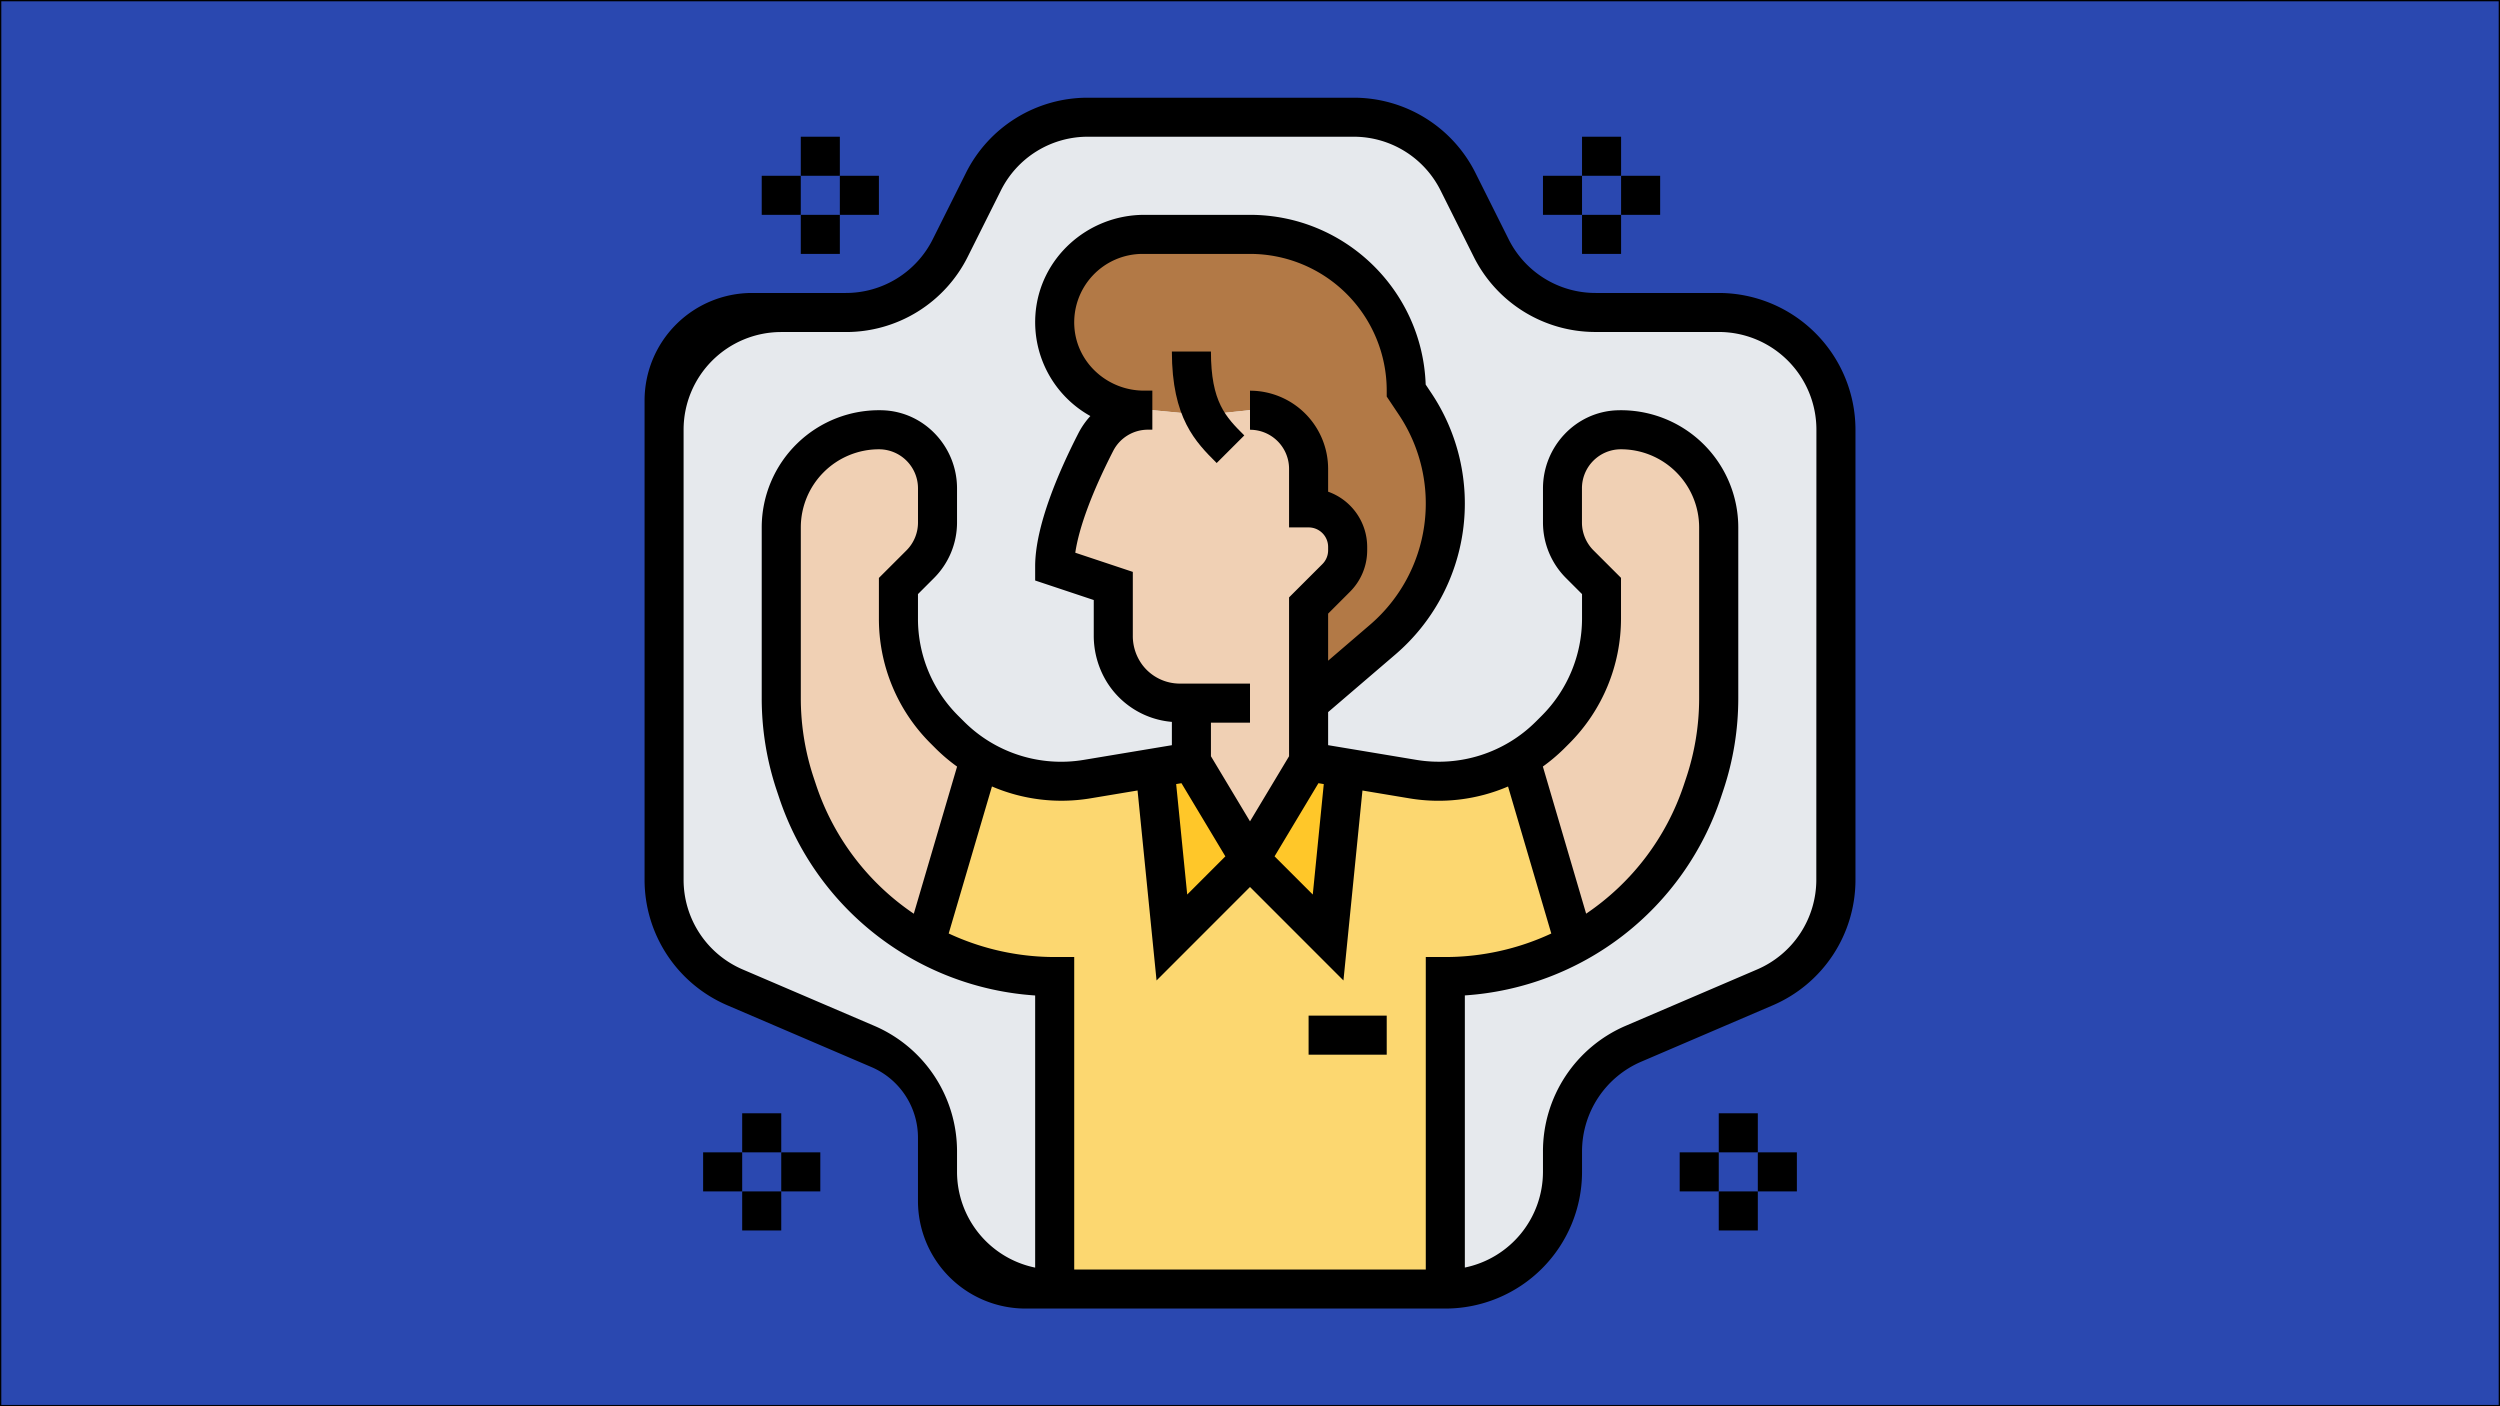 <svg id="Layer_1" data-name="Layer 1" xmlns="http://www.w3.org/2000/svg" viewBox="0 0 1920 1080"><title>boost_immune_bigcover</title><rect x="0.5" y="0.5" width="1919" height="1079" fill="#2a48b0" stroke="#000" stroke-miterlimit="10" stroke-width="1"/><path d="M1320,240h-94.35a90,90,0,0,1-80.54-49.8l-25.2-50.39A90,90,0,0,0,1039.34,90H835.66a90,90,0,0,0-80.55,49.8l-25.19,50.39A90,90,0,0,1,649.37,240H600a90,90,0,0,0-90,90V675.59a90.11,90.11,0,0,0,54.6,82.79l100.79,43.2a90.14,90.14,0,0,1,54.6,82.8V900a90,90,0,0,0,90,90h300a90,90,0,0,0,90-90v-15.6a90.14,90.14,0,0,1,54.6-82.8l100.79-43.2a90.11,90.11,0,0,0,54.6-82.79V330A90,90,0,0,0,1320,240Z" transform="translate(0 0)" fill="#e6e9ed"/><path d="M960,315l-35.7,3.75L885,315h-7.5A67.6,67.6,0,0,1,810,245.5c1.05-36,32.79-65.48,68.85-65.48H960a119.84,119.84,0,0,1,120,120l6.9,10.35A137.78,137.78,0,0,1,1062,491.25L1005,540V465l21.15-21.15a30.08,30.08,0,0,0,8.84-21.3V420a30.2,30.2,0,0,0-30-30V360A44.93,44.93,0,0,0,960,315Z" transform="translate(0 0)" fill="#b27946"/><path d="M1110,750V990H810V750a207.81,207.81,0,0,1-99.29-25.35l41.84-142.19A119.85,119.85,0,0,0,815,600a126.36,126.36,0,0,0,19.95-1.65l52.05-8.7L900,720l60-60,60,60,13-130.34,52,8.7a126.36,126.36,0,0,0,20,1.65,119.85,119.85,0,0,0,62.4-17.55l41.84,142.34A209.41,209.41,0,0,1,1110,750Z" transform="translate(0 0)" fill="#fcd770"/><path d="M1033,589.69,1020,720l-60-60,45-75Z" transform="translate(0 0)" fill="#ffc729"/><path d="M915,585l45,75-60,60L887,589.69Z" transform="translate(0 0)" fill="#ffc729"/><path d="M1320,405.05V536.29a209.44,209.44,0,0,1-10.65,65.85l-1.95,5.55a208,208,0,0,1-98.1,117.14l-41.84-142.34a119.37,119.37,0,0,0,22.94-17.85l4.2-4.2a120.82,120.82,0,0,0,35.4-85.35v-25l-16.8-16.8a45.22,45.22,0,0,1-13.2-31.8v-26.4a44.94,44.94,0,0,1,45-45,74.77,74.77,0,0,1,75,75Z" transform="translate(0 0)" fill="#f0d0b4"/><path d="M752.56,582.49,710.72,724.68a214.21,214.21,0,0,1-22.35-13.95,207.35,207.35,0,0,1-75.75-103l-2-5.55A209.44,209.44,0,0,1,600,536.29V405.05a75,75,0,0,1,75-75,45.07,45.07,0,0,1,45,45v26.4a45.22,45.22,0,0,1-13.2,31.8L690,450.05v25a120.82,120.82,0,0,0,35.4,85.35l4.2,4.2a119.37,119.37,0,0,0,22.94,17.85Z" transform="translate(0 0)" fill="#f0d0b4"/><path d="M1005,540v45l-45,75-45-75V540h-8.85A51.21,51.21,0,0,1,855,488.85V450l-45-15c0-28.65,18.3-69.6,31.5-95.4A45.14,45.14,0,0,1,881.71,315H885l39.29,3.75L960,315a44.93,44.93,0,0,1,45,45v30a30.2,30.2,0,0,1,30,30v2.55a30.08,30.08,0,0,1-8.84,21.3L1005,465Z" transform="translate(0 0)" fill="#f0d0b4"/><path d="M1320,225H1225.6a74.59,74.59,0,0,1-67.07-41.46l-25.26-50.5a104.42,104.42,0,0,0-93.9-58H835.63a104.44,104.44,0,0,0-93.91,58l-25.26,50.5A74.56,74.56,0,0,1,649.4,225H577.63a82.6,82.6,0,0,0-82.6,82.6v368a104.87,104.87,0,0,0,63.64,96.5l110.58,47.4A59,59,0,0,1,705,873.78v48.59a82.6,82.6,0,0,0,82.6,82.6H1110a105,105,0,0,0,105-105V884.32a75,75,0,0,1,45.46-68.94l100.89-43.24A104.84,104.84,0,0,0,1425,675.65V330a105.12,105.12,0,0,0-105-105ZM714.77,571l4.27,4.27a135.29,135.29,0,0,0,16,13.47l-33.24,113a192.78,192.78,0,0,1-75-98.8l-1.88-5.64a193.24,193.24,0,0,1-9.9-61.06V405.05a60.06,60.06,0,0,1,60-60,30,30,0,0,1,30,30v26.37a30.23,30.23,0,0,1-8.79,21.21L675,443.84V475A134.81,134.81,0,0,0,714.77,571Zm47.05,33a135.42,135.42,0,0,0,75.5,9.15l36.32-6.06L888.23,753,960,681.2,1031.77,753l14.59-145.88,36.33,6.06a135.46,135.46,0,0,0,75.49-9.15l33.21,112.9A193,193,0,0,1,1110,735h-15V975H825V735H810a193,193,0,0,1-81.4-18.09Zm64-179.51c2.85-19.45,12.93-46.6,29.06-78.07A29.92,29.92,0,0,1,881.65,330H885V300h-6.44c-27.62,0-51.33-20.92-53.41-48.46A52.56,52.56,0,0,1,877.51,195H960a105,105,0,0,1,105,105v4.55l9.41,14.08a122.71,122.71,0,0,1-22.23,161.18L1020,507.42V471.27l16.81-16.82A45,45,0,0,0,1050,422.63v-2.58a45.08,45.08,0,0,0-30-42.43V360.05a60.05,60.05,0,0,0-60-60v30a30,30,0,0,1,30,30v45h15a15,15,0,0,1,15,15v2.58a15,15,0,0,1-4.4,10.6L990,458.8v122l-30,50-30-50V555l30,0V525l-53.79,0a36.08,36.08,0,0,1-28.43-13.77A37.11,37.11,0,0,1,870,488.08V439.21Zm186.74,177,4.1.69L1008.21,687l-29.34-29.33Zm-105.2,0,33.72,56.2L911.78,687l-8.49-84.84Zm316.38-178.88a30.22,30.22,0,0,1-8.8-21.22V375.05a29.93,29.93,0,0,1,29.55-30,60.07,60.07,0,0,1,60.45,60V536.27a192.92,192.92,0,0,1-9.9,61l-1.89,5.67a192.7,192.7,0,0,1-75,98.76l-33.23-113a136.89,136.89,0,0,0,16-13.46l4.26-4.26a135.75,135.75,0,0,0,39.75-96v-31.2Zm171.19,253a75,75,0,0,1-45.46,68.94l-100.88,43.24A104.84,104.84,0,0,0,1185,884.32V900a75.14,75.14,0,0,1-60,73.48v-209a222.76,222.76,0,0,0,196.64-152l1.89-5.66A222.5,222.5,0,0,0,1335,536.26V405.05a90.08,90.08,0,0,0-92.81-89.95c-32,1-57.18,27.94-57.18,60v26.33a60.39,60.39,0,0,0,17.58,42.42L1215,456.26V475a105.67,105.67,0,0,1-31,74.74l-4.27,4.27a105.52,105.52,0,0,1-92.15,29.54L1020,572.29V546.9l51.68-44.29A152.69,152.69,0,0,0,1099.36,302l-4.44-6.66C1092.44,223.07,1032.86,165,960,165H878.84c-43.59,0-80.71,33.31-83.64,76.81a82.52,82.52,0,0,0,42.2,77.71,60.6,60.6,0,0,0-9.18,13.19C813.07,362.29,795,404,795,435v10.82l45,15V487.7a68,68,0,0,0,10,36,65.19,65.19,0,0,0,50,30.71v17.9l-67.58,11.26a105.49,105.49,0,0,1-92.17-29.53L736,549.8A105,105,0,0,1,705,475V456.26l12.42-12.42A60.39,60.39,0,0,0,735,401.42V375.09c0-32-25.15-59-57.18-60A90.08,90.08,0,0,0,585,405.05V536.26a222.6,222.6,0,0,0,11.45,70.57l1.89,5.64A222.77,222.77,0,0,0,795,764.53v209A75.13,75.13,0,0,1,735,900v-15.7a104.89,104.89,0,0,0-63.65-96.51L570.48,744.59A74.91,74.91,0,0,1,525,675.65V330a75,75,0,0,1,75-75H649.4a104.44,104.44,0,0,0,93.91-58l25.26-50.5A74.56,74.56,0,0,1,835.63,105h203.74a74.59,74.59,0,0,1,67.08,41.46l25.26,50.5a104.4,104.4,0,0,0,93.89,58H1320a75,75,0,0,1,75,75Z" transform="translate(0 0)"/><path d="M955.61,334.41C941.3,320.1,930,308.81,930,270H900c0,51.21,18.27,69.49,34.4,85.6Z" transform="translate(0 0)"/><path d="M1320,855h30v30h-30Z" transform="translate(0 0)"/><path d="M1320,915h30v30h-30Z" transform="translate(0 0)"/><path d="M1350,885h30v30h-30Z" transform="translate(0 0)"/><path d="M1290,885h30v30h-30Z" transform="translate(0 0)"/><path d="M1215,105h30v30h-30Z" transform="translate(0 0)"/><path d="M1215,165h30v30h-30Z" transform="translate(0 0)"/><path d="M1245,135h30v30h-30Z" transform="translate(0 0)"/><path d="M1185,135h30v30h-30Z" transform="translate(0 0)"/><path d="M570,855h30v30H570Z" transform="translate(0 0)"/><path d="M570,915h30v30H570Z" transform="translate(0 0)"/><path d="M540,885h30v30H540Z" transform="translate(0 0)"/><path d="M600,885h30v30H600Z" transform="translate(0 0)"/><path d="M615,105h30v30H615Z" transform="translate(0 0)"/><path d="M615,165h30v30H615Z" transform="translate(0 0)"/><path d="M585,135h30v30H585Z" transform="translate(0 0)"/><path d="M645,135h30v30H645Z" transform="translate(0 0)"/><path d="M1005,780h60v30h-60Z" transform="translate(0 0)"/></svg>